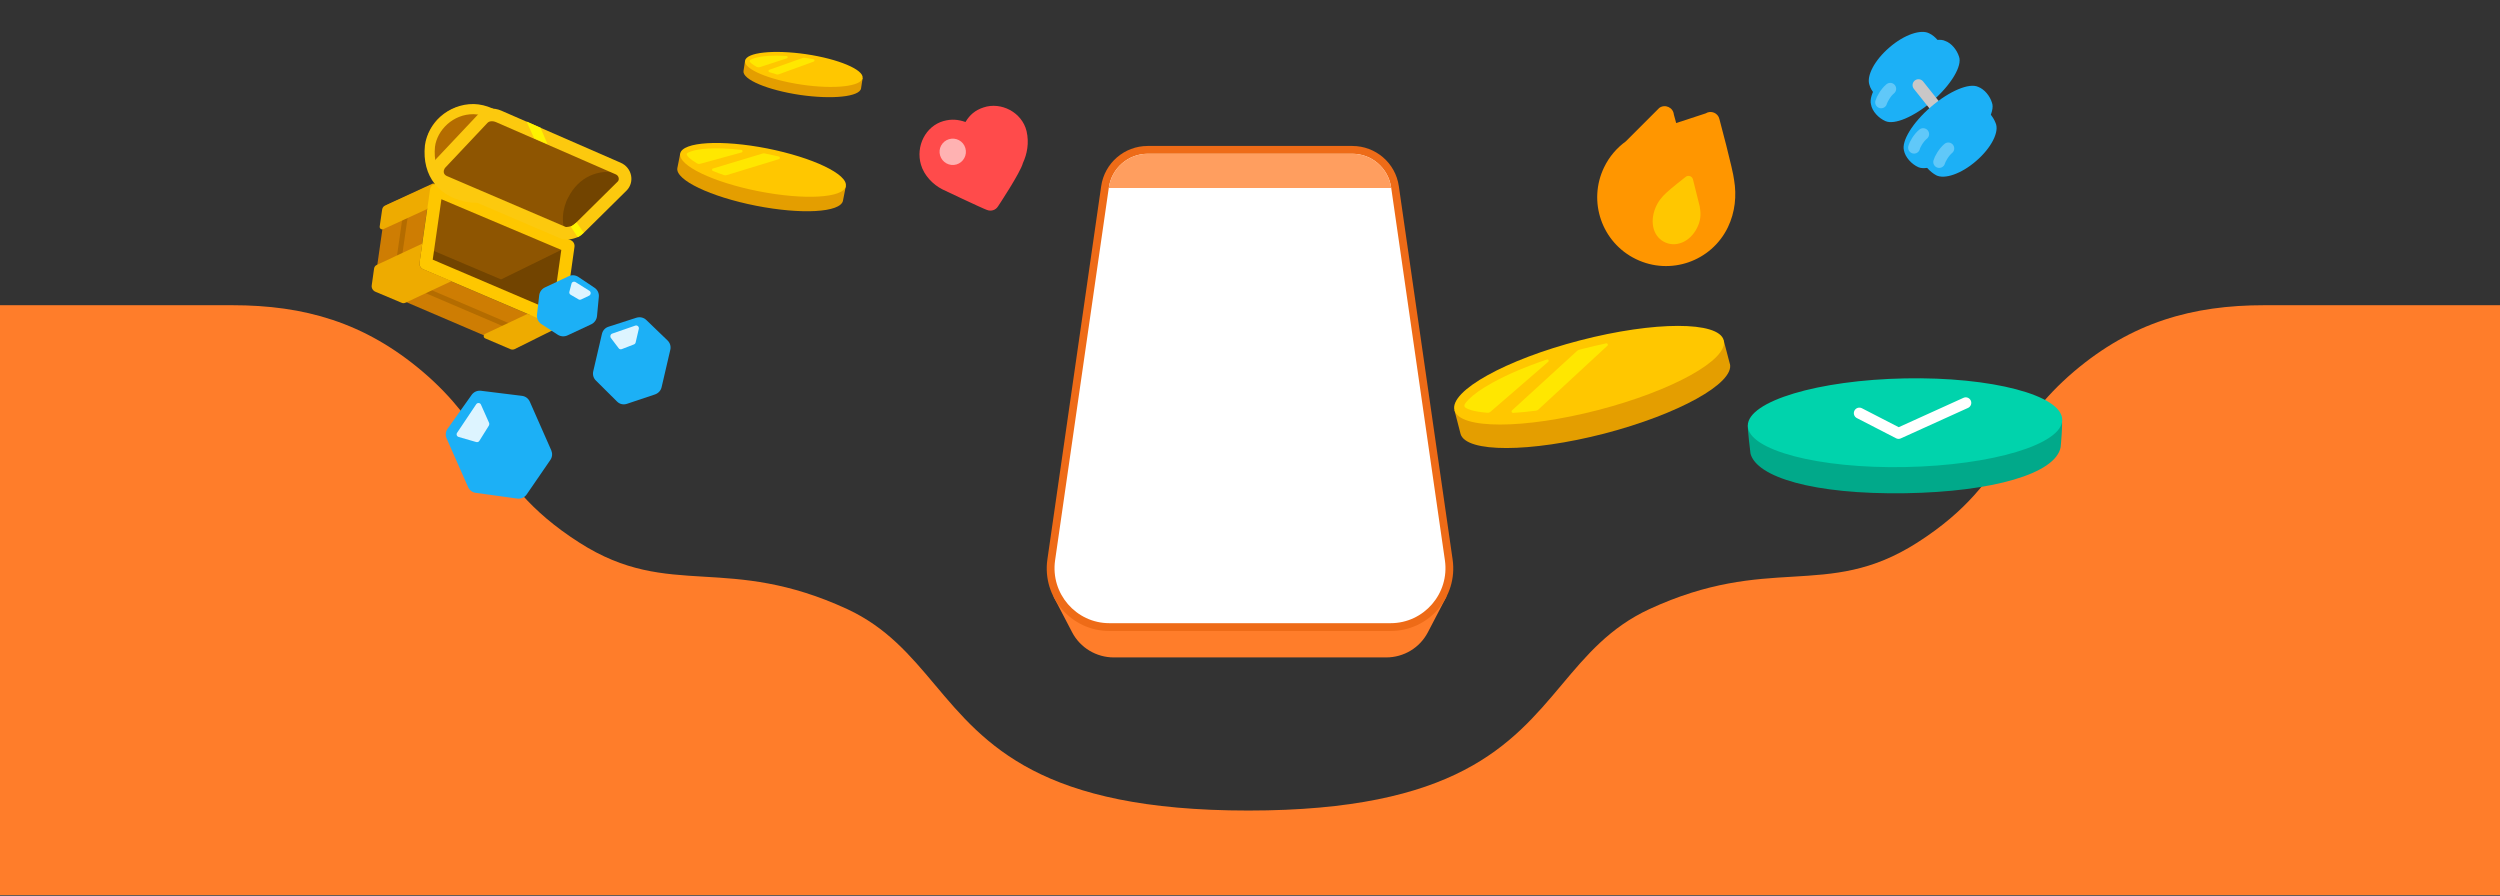 <svg version="1.2" xmlns="http://www.w3.org/2000/svg" viewBox="0 0 1920 688" width="1920" height="688">
	<rect x="0" y="0" width="1920" height="688" fill="#333333" stroke="none"/>
	<title>download</title>
	<defs>
		<clipPath clipPathUnits="userSpaceOnUse" id="cp1">
			<path d="m1922.72-375v1063h-1925.43v-1063z"/>
		</clipPath>
		<clipPath clipPathUnits="userSpaceOnUse" id="cp2">
			<path d=""/>
		</clipPath>
	</defs>
	<style>
		.s0 { fill: #ff7d2a } 
		.s1 { fill: #ee6b17 } 
		.s2 { fill: #ffffff } 
		.s3 { fill: #ff9e5f } 
		.s4 { fill: #ff9600 } 
		.s5 { fill: #ffc700 } 
		.s6 { fill: #01a98a } 
		.s7 { fill: #00d3ac } 
		.s8 { fill: none;stroke: #ffffff;stroke-linecap: round;stroke-linejoin: round;stroke-width: 8.5 } 
		.s9 { fill: #e49e00 } 
		.s10 { fill: #ffe700 } 
		.s11 { fill: #ff4b4b } 
		.s12 { fill: #ffb2b2 } 
		.s13 { fill: #8e5501 } 
		.s14 { fill: #724400 } 
		.s15 { fill: #ce7d03 } 
		.s16 { fill: none;stroke: #b46c00;stroke-width: 3.9 } 
		.s17 { fill: #eeab00 } 
		.s18 { fill: none;stroke: #fec700;stroke-linejoin: round;stroke-width: 9.7 } 
		.s19 { fill: none;stroke: #083156;stroke-width: .4 } 
		.s20 { fill: #b46c00 } 
		.s21 { fill: none;stroke: #fcc90e;stroke-width: 7.8 } 
		.s22 { fill: none;stroke: #fcc90e;stroke-linejoin: round;stroke-width: 9.7 } 
		.s23 { fill: #fef400 } 
		.s24 { fill: #1cb0f6 } 
		.s25 { fill: #ddf4ff } 
		.s26 { fill: none;stroke: #c9c7c7;stroke-linecap: round;stroke-width: 9.1 } 
		.s27 { fill: none;stroke: #60c8f9;stroke-linecap: round;stroke-width: 9.1 } 
	</style>
	<g id="Clip-Path" clip-path="url(#cp1)">
		<g>
			<g>
				<g>
					<path class="s0" d="m718 525.9c-18.9-22.5-37-44-67.3-58.1-45.5-21-79.3-23.1-110.1-24.9-31.9-1.9-60.6-3.7-95.7-26.2-38.8-24.8-54.5-48.4-70.6-72.6-12.6-18.8-25.4-38-49.6-58.6-44.7-38-91.1-51.1-146.4-51.1h-183.7v453h1928.1v-453h-183.7c-55.2 0-101.7 13.1-146.4 51.1-24.1 20.6-36.9 39.8-49.5 58.6-16.1 24.2-31.8 47.8-70.6 72.6-35.2 22.5-63.8 24.3-95.7 26.2-30.8 1.8-64.6 3.9-110.1 24.9-30.4 14.1-48.4 35.6-67.3 58.1-38.7 46.1-81.1 96.6-240.7 96.6-159.6 0-202-50.5-240.7-96.6z"/>
				</g>
			</g>
			<g style="opacity: .86">
				<g>
				</g>
			</g>
			<g>
				<g>
					<path class="s0" d="m809 458l14.4 27.6c6.2 11.9 18.6 19.3 32 19.3h209.2c13.5 0 25.8-7.4 32-19.3l14.4-27.6-145.8-4.1v-0.3l-5.2 0.1-5.1-0.1v0.3z"/>
				</g>
			</g>
			<g>
				<g>
					<path class="s1" d="m852 484.6h216c29.3 0 51.8-26 47.6-55l-41.3-286.6c-2.5-17.8-17.8-30.9-35.7-30.9h-157.2c-17.9 0-33.1 13.1-35.7 30.9l-41.3 286.6c-4.2 29 18.3 55 47.6 55z"/>
				</g>
			</g>
			<g>
				<g>
					<path class="s2" d="m1109.7 430.4c3.6 25.4-16.1 48.2-41.7 48.2h-216c-25.6 0-45.3-22.8-41.7-48.2l41.3-286.5c2.2-14.8 14.9-25.8 29.8-25.8h157.2c14.9 0 27.6 11 29.8 25.8z"/>
				</g>
			</g>
			<g>
				<g>
					<path class="s3" d="m1068.4 144.4h-216.8v-0.5c2.2-14.8 14.9-25.8 29.8-25.8h157.2c14.9 0 27.6 11 29.8 25.8z"/>
				</g>
			</g>
			<g>
				<g>
					<path class="s4" d="m1248.6 108.6l25.7-25.7c4.4-3.2 10.7-0.4 11.2 5l1.8 6.6 22.6-7.4c4.1-2.6 9.5-0.4 10.6 4.3 0 0 10.5 39.2 11.3 46.9 2 11.9 0.8 24.7-4.8 36.3-12.7 26.2-44.3 37.2-70.6 24.4-26.2-12.7-37.2-44.3-24.4-70.6 3.9-8.1 9.7-14.8 16.6-19.8z"/>
				</g>
			</g>
			<g>
				<g>
					<path class="s5" d="m1294.4 136c2-1.8 5.2-0.8 5.8 1.8l5.2 20.8c0.8 4.6 1 9.2-1.1 14.3-4.8 11.9-15.8 17.2-24.9 13.5-9.1-3.7-12.9-14.8-8-26.8 2-4.9 5-8.5 8.3-11.5 2.9-2.9 14.7-12.1 14.7-12.1z"/>
				</g>
			</g>
			<g>
				<g>
					<path class="s6" d="m1463.5 378.8c66.5-1.1 115.4-14.9 119.1-35.5q0-0.1 0-0.2c0 0 1.9-18.6 0.7-22.8 0 0.1-30.8 0.5-30.8 0.5-22.1-6.4-53.9-10-89.3-9.4-35.3 0.6-67.1 5.4-89.2 12.6 0 0-31.6 2.7-31.6 2.7-0.4 3 2 21.7 2 21.7 4.7 17.9 47.9 31.5 119.1 30.4z"/>
				</g>
			</g>
			<g>
				<g>
					<path class="s7" d="m1583.8 322.4c0.1 18.8-53.9 35-120.6 36.3-66.7 1.3-120.8-13-120.9-31.8 0-18.8 54-35 120.7-36.3 66.6-1.3 120.8 13 120.8 31.8z"/>
				</g>
			</g>
			<g>
				<g>
					<path class="s8" d="m1428 317.3l30.1 15.5 51.6-23.4"/>
				</g>
			</g>
			<g>
				<g>
					<path class="s9" d="m1232.1 333c56.9-14.8 100-38.7 96.5-53.5q-0.1 0-0.1-0.1l-4.7-18-26.9 7c-20.3-0.5-48.5 3.2-78.7 11.1-30.3 7.8-56.7 18.3-74.2 28.5l-27 7 4.7 18.2c4.1 14.6 53.4 14.5 110.4-0.2z"/>
				</g>
			</g>
			<g>
				<g>
					<path class="s5" d="m1323.8 261.3c3.9 14.8-39.3 38.8-96.4 53.6-57.1 14.8-106.5 14.9-110.4 0.1-3.8-14.8 39.4-38.8 96.5-53.6 57.1-14.8 106.5-14.8 110.3-0.1z"/>
				</g>
			</g>
			<g>
				<g>
				</g>
			</g>
			<g>
				<g>
				</g>
			</g>
			<g>
				<g>
				</g>
			</g>
			<g>
				<g>
					<path class="s10" d="m1189 277.9c0.9-0.8 0.1-2.2-1-1.8-16.6 5.6-31 11.8-42.1 18-8.4 4.6-14.5 9.1-18.1 12.8-3.1 3.2-3.3 4.2-3.1 5.1 0.2 0.7 0.9 1.7 5.2 3 3.1 0.9 7.3 1.6 12.4 2 0.8 0.1 1.7-0.2 2.3-0.7z"/>
				</g>
			</g>
			<g>
				<g>
					<path class="s10" d="m1161.2 315.2c-0.7 0.7-0.2 1.9 0.8 1.9 5.5-0.3 11.4-0.9 17.6-1.7 0.7-0.1 1.3-0.4 1.8-0.8l53.1-49.1c0.8-0.7 0.1-2-0.9-1.8q-9 1.9-18.4 4.3-1.3 0.3-2.5 0.7-0.8 0.2-1.4 0.7z"/>
				</g>
			</g>
			<g>
				<g>
					<path class="s9" d="m614.4 72.9c24.9 3.6 45.8 1.4 46.9-5q0 0 0-0.1l1.2-7.8-11.8-1.8c-7.9-3.5-19.6-6.7-32.8-8.7-13.2-1.9-25.4-2.2-34-1.1l-11.7-1.7-1.2 7.9c-0.8 6.5 18.6 14.6 43.4 18.3z"/>
				</g>
			</g>
			<g>
				<g>
					<path class="s5" d="m662.5 59.9c-1 6.5-22 8.8-46.9 5.1-24.9-3.7-44.4-11.9-43.4-18.3 0.9-6.5 21.9-8.7 46.8-5.1 25 3.7 44.4 11.9 43.5 18.3z"/>
				</g>
			</g>
			<g>
				<g>
					<path class="s10" d="m604.3 44.8c1-0.3 0.8-1.7-0.2-1.8-6.5-0.4-12.3-0.3-17.1 0.2-4.1 0.5-7.2 1.2-9.3 2.1-1.7 0.7-1.9 1.1-2 1.5-0.1 0.3 0.1 0.8 1.5 2q1.5 1.2 4 2.6c0.7 0.3 1.5 0.4 2.2 0.2z"/>
				</g>
			</g>
			<g>
				<g>
					<path class="s10" d="m590.8 53.6c-0.8 0.3-0.8 1.5 0 1.8q2.6 0.9 5.5 1.7c0.5 0.2 1.1 0.2 1.7 0l26.9-9.8c0.9-0.3 0.9-1.6-0.1-1.8q-3-0.5-6.2-1-0.4-0.1-0.7-0.1-0.7-0.1-1.4 0.1z"/>
				</g>
			</g>
			<g>
				<g>
					<path class="s9" d="m580.6 158c35 6.9 64.8 5.2 66.8-3.8q0 0 0-0.1l2.2-11.1-16.6-3.2c-11-5.6-27.3-11-46-14.7-18.6-3.6-35.7-4.9-48-3.9l-16.6-3.2-2.2 11.1c-1.6 9.1 25.4 22 60.4 28.9z"/>
				</g>
			</g>
			<g>
				<g>
					<path class="s5" d="m649.6 143c-1.8 9.1-31.7 10.8-66.9 3.9-35.1-6.9-62.1-19.9-60.3-29 1.8-9 31.7-10.8 66.8-3.9 35.1 7 62.2 19.9 60.4 29z"/>
				</g>
			</g>
			<g>
				<g>
					<path class="s10" d="m569.5 117.1c1.1-0.3 1-1.9-0.1-2-9.8-1.1-18.5-1.4-25.7-1-5.8 0.3-10.3 1.2-13.3 2.3-2.5 0.9-2.9 1.4-3 1.9-0.1 0.4 0.1 1.2 2 3q2.1 1.9 5.8 4.1c0.8 0.5 1.6 0.6 2.5 0.4z"/>
				</g>
			</g>
			<g>
				<g>
					<path class="s10" d="m547.6 129.4c-1 0.2-1 1.6-0.1 1.9q4 1.7 8.6 3.2c0.7 0.2 1.3 0.2 2 0l40.1-12.3c1-0.3 1-1.8 0-2q-4.8-1.1-9.8-2.1-0.6-0.2-1.2-0.3-0.8-0.1-1.5 0.1z"/>
				</g>
			</g>
			<g>
				<g>
				</g>
			</g>
			<g>
				<g>
				</g>
			</g>
			<g>
				<g>
				</g>
			</g>
			<g>
				<g>
				</g>
			</g>
			<g>
				<g>
					<path class="s11" d="m741.5 93.7c-5.5-1.9-10.6-2.5-17-0.7-13.6 3.9-21.4 19.2-17.2 33.5 2.4 8.3 9.3 15.3 16.4 18.9 0 0 30.2 14.4 34.2 15.8 3.1 1.3 6.8 0.3 8.7-2.9 0 0 17.2-25.9 19-33.1 3.2-6.9 4.9-15.4 2.8-24.5-3.5-14.5-19.6-22.7-33-18.2-6.5 2.1-10.7 5.8-13.9 11.2z"/>
				</g>
			</g>
			<g>
				<g>
					<path class="s12" d="m741.4 113.7c1.6 5.4-1.5 11-6.8 12.6-5.4 1.6-11-1.5-12.6-6.9-1.6-5.3 1.5-10.9 6.8-12.5 5.4-1.6 11 1.4 12.6 6.8z"/>
				</g>
			</g>
			<g>
				<g>
					<path class="s13" d="m440.6 189.2c0.3-1.7-0.7-3.4-2.3-4.1l-102.5-44c-2.3-1-5 0.5-5.4 3.1l-8.3 58.3c-0.3 1.7 0.7 3.4 2.3 4.1l102.5 43.9c2.3 1.1 5-0.4 5.4-3z"/>
				</g>
			</g>
			<g>
				<g>
					<path class="s14" d="m436 189.5l-51.2 25.1-54.9-23.3-1.6 11.6 99.9 40.8z"/>
				</g>
			</g>
			<g>
				<g>
					<path class="s15" d="m296.3 157.7l34.4-15.5-9.1 63.2-34.4 16z"/>
				</g>
			</g>
			<g>
				<g>
					<path class="s15" d="m394.2 267.2l-107-45.8 34.4-16 107.1 45.8z"/>
				</g>
			</g>
			<g>
				<g>
					<path class="s16" d="m410.6 258.8l-106.2-45.4 8.4-58.2"/>
				</g>
			</g>
			<g>
				<g>
					<path class="s17" d="m395.3 268.1c-1 0.5-2.2 0.5-3.2 0.1l-19.4-8.3c-1.6-0.6-1.6-2.8-0.1-3.5l32.3-15.2 25.7 6-0.1 3.4z"/>
				</g>
			</g>
			<g>
				<g>
					<path class="s17" d="m294.4 176c-1.5 0.6-3-0.5-2.8-2.1l1.9-13c0.2-1.3 1-2.5 2.2-3l37-17.1 2.9 2.9-7.3 16.7z"/>
				</g>
			</g>
			<g>
				<g>
					<path class="s18" d="m428.4 245.7l8-56.8-101.3-42.8-8.1 56.3z"/>
				</g>
			</g>
			<g>
				<g>
					<path class="s15" d="m360.6 80.8c-0.1 1.1 120.3 53.1 119.9 52.8-17.6-10.6-40-21.4-57.3-29.1-41.2-18.9-62.6-24.4-62.6-23.7z"/>
					<path class="s19" d="m360.6 80.8c-0.1 1.1 120.3 53.1 119.9 52.8-17.6-10.6-40-21.4-57.3-29.1-41.2-18.9-62.6-24.4-62.6-23.7z"/>
				</g>
			</g>
			<g>
				<g>
					<path class="s17" d="m287.3 206.2c0.2-1.2 0.9-2.2 2-2.7l35-16.4-2.1 14.6c-0.3 2.2 0.9 4.3 3 5.2l21.6 9-35.4 16.6c-0.9 0.4-1.9 0.5-2.8 0.1l-20.2-8.5c-2-0.8-3.3-2.9-2.9-5.1z"/>
				</g>
			</g>
			<g>
				<g>
					<path class="s20" d="m372.4 81.8c-20.4-4.9-41.4 6-45.2 27.4-4.1 22.7 11.1 40.1 33.9 43.3 22.8 3.3 40-5.5 43.2-28.4 3.3-22.8-11.3-37.5-31.9-42.3z"/>
				</g>
			</g>
			<g>
				<g>
					<path class="s21" d="m330.2 112.2c-2.2 21.7 10.1 36.4 30.8 39.3 20.7 3 42.6-14.9 39.3-33.6-2.9-18.4-19.2-33.6-36.5-34.1-17.8-0.2-31.7 13.7-33.6 28.4z"/>
				</g>
			</g>
			<g>
				<g>
					<path class="s13" d="m442.6 179.4l-109.9-47.1 40.9-43.4 109.9 47.1z"/>
				</g>
			</g>
			<g>
				<g>
					<path class="s14" d="m435.9 181.4c-5.6-8.3-4.1-21.6 0.6-29.9 7.8-15.4 22.7-22.1 39.2-18.7 3.2 0.8 5 2 7.9 3.3z"/>
				</g>
			</g>
			<g>
				<g>
					<path class="s22" d="m444.5 175.8c-1.7 2.3-9 4.1-11.6 3.1l-91.5-39.2c-5.8-2.5-7.1-8.9-3.3-13.9l32.8-34.8c3.1-3.2 8-3.4 12.1-1.6l91.7 40c5.8 2.5 7 9.6 3.1 13.5z"/>
				</g>
			</g>
			<g id="Clip-Path" clip-path="url(#cp2)">
				<g>
					<g>
						<g>
							<path class="s10" d="m422.2 90.6l21.3 54.4 32.9 45.2 54.5-58.5z"/>
						</g>
					</g>
				</g>
			</g>
			<g>
				<g>
					<path class="s23" d="m442.8 170.8l5.5 7.9c0 0-2.7 2.5-4.6 3.5-0.1-0.1-5.3-8.1-5.3-8.1z"/>
				</g>
			</g>
			<g>
				<g>
					<path class="s23" d="m420.5 110.7l-5.4-12.6-10.7-4.8 5.8 12.9z"/>
				</g>
			</g>
			<g>
				<g>
					<path class="s24" d="m444.2 212.7c-2.2-1.5-5-1.7-7.4-0.6l-18.4 8.7c-2.3 1.1-4 3.4-4.3 6l-1.7 14.9c-0.3 2.9 1 5.7 3.4 7.2l12.6 8.2c2.2 1.4 5 1.6 7.4 0.5l18.4-8.6c2.4-1.2 4-3.5 4.3-6.2l1.4-14.8c0.3-2.8-1-5.5-3.3-7z"/>
				</g>
			</g>
			<g>
				<g>
					<path class="s25" d="m452.6 223.3l-10.5-6.6c-1.2-0.8-2.9-0.2-3.2 1.2l-1.6 6.1c-0.3 0.9 0.1 1.9 1 2.4l6 3.5c0.6 0.4 1.3 0.4 2 0.1l6.1-2.9c1.5-0.7 1.7-2.9 0.2-3.8z"/>
				</g>
			</g>
			<g>
				<g>
					<path class="s24" d="m467.4 250.9c-2.6 0.8-4.5 2.9-5.1 5.5l-6.7 28.8c-0.6 2.6 0.2 5.3 2.1 7.1l16.1 16c2 2.1 5 2.8 7.8 1.8l21.5-7.2c2.5-0.9 4.4-2.9 5-5.5l6.7-28.8c0.6-2.6-0.2-5.3-2.2-7.2l-16.2-15.6c-2-2-4.9-2.6-7.6-1.8z"/>
				</g>
			</g>
			<g>
				<g>
					<path class="s25" d="m487.8 250.1l-17.6 6.1c-1.4 0.5-1.9 2.2-1 3.4l5.9 7.8c0.5 0.8 1.6 1.1 2.5 0.7l9.3-3.6c0.7-0.3 1.2-0.9 1.3-1.6l2.4-10.3c0.4-1.7-1.2-3.1-2.8-2.5z"/>
				</g>
			</g>
			<g>
				<g>
					<path class="s24" d="m343.8 329.2c-1.6 2.2-1.9 5-0.8 7.5l16.5 37.4c1.1 2.4 3.3 4.1 5.9 4.4l31.8 4.4c2.9 0.4 5.7-0.8 7.3-3.2l18.2-26.5c1.5-2.2 1.7-4.9 0.7-7.3l-16.5-37.4c-1.1-2.5-3.4-4.2-6.1-4.5l-31.5-3.9c-2.8-0.3-5.5 0.9-7.1 3.2z"/>
				</g>
			</g>
			<g>
				<g>
					<path class="s25" d="m365.7 310.5l-14.6 21.8c-0.9 1.2-0.3 2.9 1.2 3.3l13.5 3.9c0.9 0.2 1.9-0.1 2.4-1l7.3-11.7c0.3-0.6 0.4-1.4 0.1-2.1l-6.2-13.9c-0.6-1.6-2.8-1.7-3.7-0.3z"/>
				</g>
			</g>
			<g>
				<g>
					<path class="s24" d="m1477.3 67c-11.4 9.9-24.3 14.3-30.6 10.9-4.6-2.5-9.7-7.7-11-12.8-2.3-6.8 3.9-18.8 15.3-28.6 11.5-10 24.5-14.3 30.8-10.8 4.5 2.1 8.7 7.3 10.5 12 3.1 6.6-3.1 19.1-15 29.3z"/>
				</g>
			</g>
			<g>
				<g>
					<path class="s24" d="m1484.1 77.6c-14.2 12.2-29.3 18.5-36.1 15.4-5.1-2.2-10.2-7.4-11.1-12.9-1.9-7.2 6.6-21.1 20.7-33.3 14.3-12.3 29.5-18.6 36.2-15.4 5 1.7 9.1 7 10.7 12 2.7 7-5.8 21.5-20.4 34.2z"/>
				</g>
			</g>
			<g>
				<g>
					<path class="s26" d="m1489.9 86.1l-16.5-20.7"/>
				</g>
			</g>
			<g>
				<g>
					<path class="s24" d="m1509.4 112.9c-14.2 12.2-29.3 18.5-36.1 15.5-5-2.2-10.1-7.5-11.1-13-1.8-7.2 6.6-21.1 20.7-33.3 14.3-12.3 29.5-18.6 36.3-15.4 4.9 1.8 9.1 7.1 10.6 12.1 2.8 6.9-5.7 21.5-20.4 34.1z"/>
				</g>
			</g>
			<g>
				<g>
					<path class="s24" d="m1517.6 123.7c-11.4 9.9-24.3 14.2-30.6 10.9-4.7-2.5-9.7-7.8-11-12.9-2.3-6.7 3.9-18.7 15.3-28.5 11.5-10 24.5-14.3 30.8-10.8 4.5 2.1 8.7 7.3 10.5 12 3.1 6.6-3.1 19.1-15 29.3z"/>
				</g>
			</g>
			<g>
				<g>
					<path class="s27" d="m1496.3 114c-3.4 2.8-6.4 8.1-7 10.4m-12.3-21.4c-3.5 2.8-6.5 8.1-7 10.4m-18.3-45.2c-3.4 2.8-6.4 8.1-7 10.4"/>
				</g>
			</g>
			<g style="opacity: .86">
				<g>
				</g>
			</g>
			<g>
				<g>
				</g>
			</g>
			<g>
				<g>
				</g>
			</g>
		</g>
	</g>
</svg>